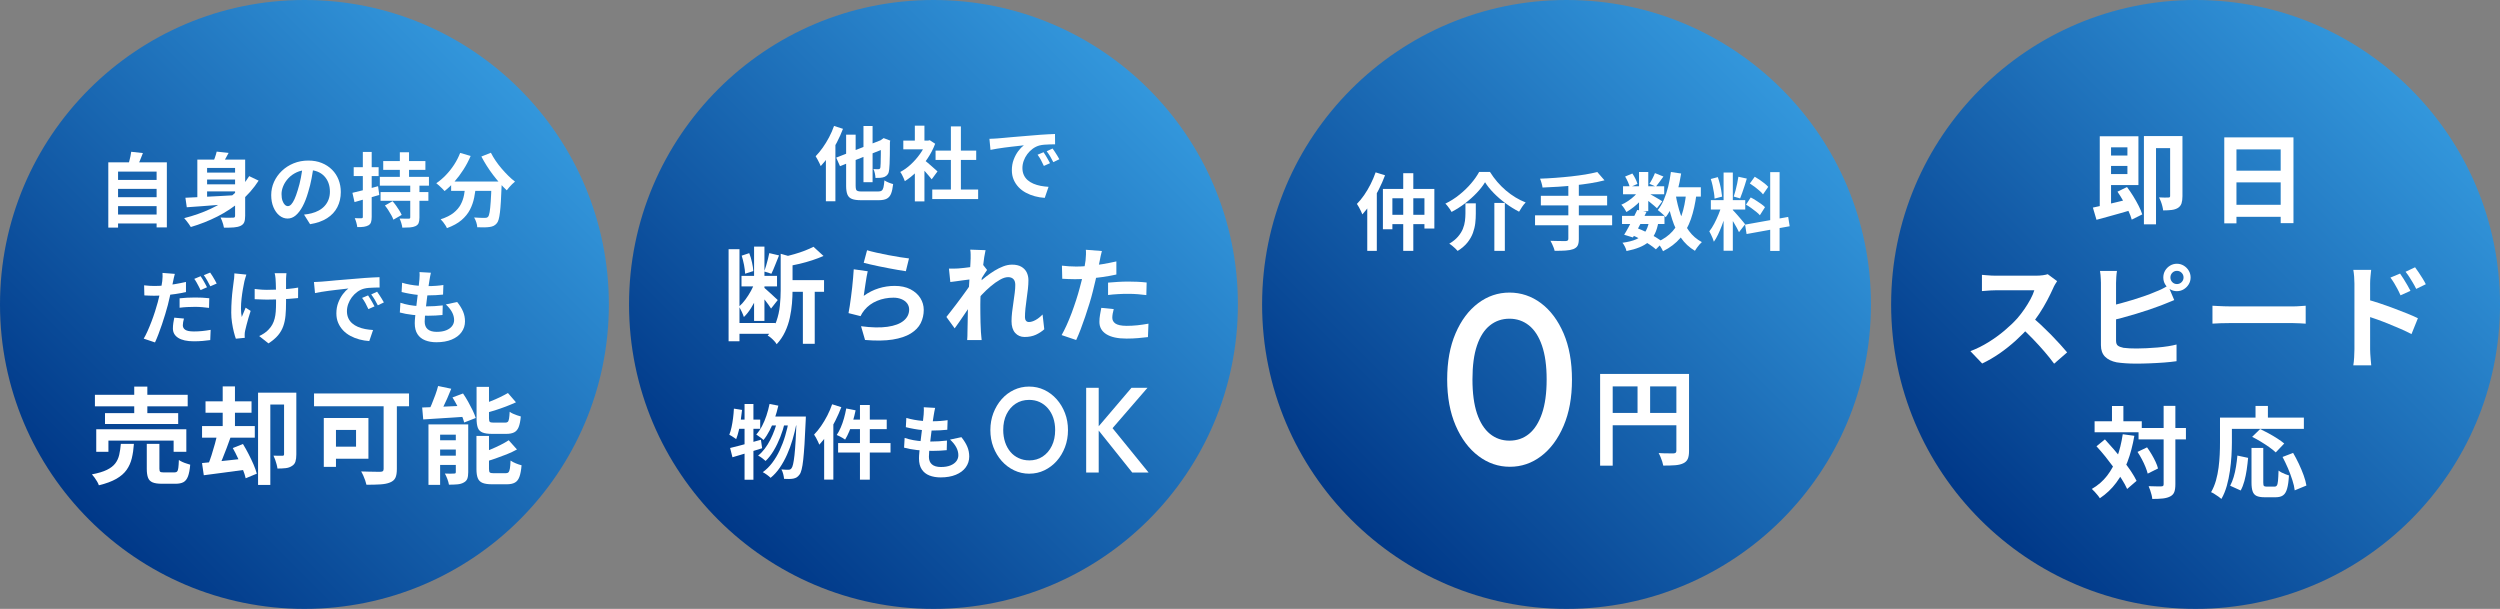 <?xml version="1.0" encoding="UTF-8"?>
<svg id="_レイヤー_2" data-name="レイヤー 2" xmlns="http://www.w3.org/2000/svg" xmlns:xlink="http://www.w3.org/1999/xlink" viewBox="0 0 620 151">
  <rect x="0" y="0" width="620" height="151" fill="#808080" stroke="none"/>
  <defs>
    <style>
      .cls-1 {
        fill: url(#_名称未設定グラデーション_10-3);
      }

      .cls-1, .cls-2, .cls-3, .cls-4, .cls-5 {
        stroke-width: 0px;
      }

      .cls-2 {
        fill: url(#_名称未設定グラデーション_10);
      }

      .cls-3 {
        fill: url(#_名称未設定グラデーション_10-2);
      }

      .cls-4 {
        fill: #fff;
      }

      .cls-5 {
        fill: url(#_名称未設定グラデーション_10-4);
      }
    </style>
    <linearGradient id="_名称未設定グラデーション_10" data-name="名称未設定グラデーション 10" x1="284.89" y1="22.11" x2="178.11" y2="128.89" gradientUnits="userSpaceOnUse">
      <stop offset="0" stop-color="#3397dc"/>
      <stop offset="1" stop-color="#003888"/>
    </linearGradient>
    <linearGradient id="_名称未設定グラデーション_10-2" data-name="名称未設定グラデーション 10" x1="441.89" y1="22.11" x2="335.11" y2="128.89" xlink:href="#_名称未設定グラデーション_10"/>
    <linearGradient id="_名称未設定グラデーション_10-3" data-name="名称未設定グラデーション 10" x1="597.89" y1="22.11" x2="491.11" y2="128.89" xlink:href="#_名称未設定グラデーション_10"/>
    <linearGradient id="_名称未設定グラデーション_10-4" data-name="名称未設定グラデーション 10" x1="128.89" x2="22.11" y2="128.89" xlink:href="#_名称未設定グラデーション_10"/>
  </defs>
  <g id="_デザイン" data-name="デザイン">
    <g>
      <circle class="cls-2" cx="231.5" cy="75.5" r="75.5"/>
      <g>
        <path class="cls-4" d="m206.84,31.23l2.22.72c-.43,1.12-.93,2.25-1.52,3.38-.59,1.13-1.22,2.2-1.9,3.21-.68,1.01-1.38,1.89-2.1,2.65-.07-.19-.18-.43-.33-.74-.15-.31-.31-.62-.48-.93-.17-.31-.32-.57-.45-.77.6-.61,1.18-1.32,1.75-2.12.57-.8,1.09-1.66,1.58-2.58.49-.92.9-1.86,1.23-2.82Zm-2.02,5.54l2.34-2.36.02.02v15.48h-2.36v-13.14Zm2.56,2.32l11.88-4.64.92,2.08-11.86,4.68-.94-2.12Zm2.46-5.7h2.36v12.7c0,.4.04.7.11.9.07.2.22.33.44.4.22.07.54.1.97.1h4.04c.4,0,.7-.07.9-.22.2-.15.35-.42.44-.81.09-.39.17-.97.24-1.73.27.19.61.37,1.03.54.42.17.8.3,1.13.38-.11,1-.28,1.79-.51,2.37-.23.58-.59,1-1.06,1.25-.47.25-1.13.38-1.97.38h-4.44c-.96,0-1.71-.1-2.24-.31-.53-.21-.91-.57-1.12-1.09-.21-.52-.32-1.24-.32-2.16v-12.7Zm4.3-2.14h2.26v13.94h-2.26v-13.94Zm4.32,3.6h-.16l.42-.3.42-.3,1.64.62-.08.38c0,1.16,0,2.2-.02,3.11-.01.91-.03,1.68-.06,2.3-.03.62-.06,1.08-.1,1.37-.04.51-.16.9-.35,1.18-.19.28-.45.49-.77.64-.31.13-.67.22-1.1.25-.43.03-.82.04-1.18.03-.01-.33-.07-.72-.16-1.16-.09-.44-.21-.79-.36-1.04.23.01.46.02.7.03.24,0,.42,0,.54,0,.13,0,.24-.03.32-.09.08-.06.14-.18.18-.37.03-.16.05-.49.06-1,.01-.51.03-1.23.04-2.16.01-.93.02-2.1.02-3.5Z"/>
        <path class="cls-4" d="m229.7,34.87h.46l.42-.1,1.34.88c-.49,1.31-1.14,2.55-1.94,3.73-.8,1.18-1.68,2.24-2.64,3.19-.96.95-1.94,1.73-2.94,2.36-.07-.21-.17-.47-.31-.77-.14-.3-.28-.59-.42-.86-.14-.27-.28-.49-.41-.65.92-.48,1.8-1.11,2.64-1.89.84-.78,1.59-1.64,2.26-2.58.67-.94,1.18-1.9,1.54-2.89v-.42Zm-5.68,0h6.54v2.16h-6.54v-2.16Zm2.86-3.7h2.38v4.7h-2.38v-4.7Zm0,10.52l2.38-2.84v11.1h-2.38v-8.26Zm2.12-2.16c.19.12.44.32.77.59.33.27.68.57,1.05.9.37.33.71.63,1.02.9.31.27.53.47.66.59l-1.44,1.96c-.2-.25-.44-.55-.73-.89-.29-.34-.59-.69-.91-1.05-.32-.36-.63-.7-.94-1.02-.31-.32-.57-.59-.78-.8l1.3-1.18Zm2.2,7.48h11.38v2.36h-11.38v-2.36Zm.82-9.66h10.08v2.32h-10.08v-2.32Zm3.8-6h2.48v16.8h-2.48v-16.8Z"/>
        <path class="cls-4" d="m245.38,34.43c.4-.01.78-.03,1.14-.05s.63-.04.82-.05c.41-.03.92-.07,1.53-.13.61-.06,1.29-.12,2.04-.19.75-.07,1.56-.13,2.41-.2.85-.07,1.74-.14,2.66-.22.69-.07,1.38-.12,2.07-.17.69-.05,1.34-.09,1.96-.12.62-.03,1.16-.06,1.63-.07l.02,2.56c-.36,0-.77,0-1.24.02-.47.01-.93.04-1.39.07-.46.03-.87.1-1.23.19-.6.16-1.16.43-1.68.81s-.97.83-1.35,1.34c-.38.51-.68,1.07-.89,1.66-.21.59-.32,1.19-.32,1.79,0,.65.12,1.23.35,1.73.23.5.55.93.96,1.28.41.35.88.65,1.43.88.55.23,1.14.41,1.77.53.63.12,1.29.2,1.97.24l-.94,2.74c-.84-.05-1.66-.19-2.45-.4-.79-.21-1.54-.51-2.23-.88s-1.3-.83-1.81-1.37-.92-1.16-1.22-1.86c-.3-.7-.45-1.48-.45-2.35,0-.96.15-1.84.46-2.65.31-.81.69-1.51,1.15-2.12.46-.61.92-1.08,1.37-1.41-.37.05-.82.11-1.35.16-.53.05-1.09.12-1.7.19-.61.07-1.22.15-1.85.23-.63.08-1.23.17-1.81.27s-1.1.2-1.57.29l-.26-2.74Zm13.42,3.32c.17.24.36.52.55.85.19.33.38.65.57.98.19.33.35.62.48.89l-1.52.68c-.25-.56-.5-1.05-.73-1.48-.23-.43-.51-.86-.83-1.3l1.48-.62Zm2.24-.92c.17.24.36.52.57.83.21.31.41.63.61.96.2.33.37.62.5.87l-1.5.72c-.27-.53-.52-1.01-.77-1.42-.25-.41-.54-.84-.87-1.28l1.46-.68Z"/>
        <path class="cls-4" d="m180.69,61.8h2.7v22.83h-2.7v-22.83Zm1.69,18.3h9.91v2.68h-9.91v-2.68Zm4.86-10.22l1.66.73c-.29.95-.67,1.94-1.13,2.95-.46,1.01-.97,1.96-1.52,2.85-.56.88-1.14,1.62-1.77,2.21-.12-.38-.3-.82-.53-1.31s-.46-.92-.66-1.29c.54-.47,1.06-1.04,1.56-1.72.5-.68.97-1.4,1.39-2.17.42-.77.76-1.52,1-2.25Zm-3.35-1.46h8.81v2.6h-8.81v-2.6Zm.05-5.02l1.87-.62c.28.71.51,1.48.69,2.3.18.82.29,1.54.32,2.15l-2.03.65c-.02-.61-.11-1.33-.27-2.17-.17-.84-.36-1.61-.58-2.3Zm3.07-2.24h2.57v18.43h-2.57v-18.43Zm2.5,10.19c.16.14.39.35.71.62.32.28.66.58,1.01.91.35.33.68.64.99.92s.52.49.66.61l-1.66,2.11c-.16-.26-.37-.58-.64-.95-.27-.37-.55-.75-.86-1.14s-.59-.76-.87-1.1c-.28-.35-.51-.63-.7-.86l1.35-1.12Zm1.27-8.58l2.42.57c-.33.8-.65,1.61-.98,2.44-.32.83-.63,1.53-.92,2.11l-1.77-.57c.16-.43.31-.91.47-1.44.16-.53.3-1.07.44-1.61.14-.55.25-1.04.34-1.49Zm2.81.16l3.64,1.04c-.02.23-.24.37-.68.44v7.64c0,.97-.05,2.03-.14,3.19-.1,1.15-.27,2.33-.53,3.54-.26,1.2-.65,2.37-1.18,3.5-.53,1.13-1.23,2.16-2.09,3.09-.12-.23-.31-.48-.57-.77-.26-.29-.54-.55-.83-.81-.29-.25-.57-.44-.83-.56.99-1.07,1.71-2.25,2.16-3.54.45-1.28.74-2.59.87-3.91.13-1.33.2-2.58.2-3.76v-9.1Zm8.14-1.74l2.5,2.29c-.87.38-1.81.74-2.82,1.07-1.01.33-2.05.62-3.09.87-1.05.25-2.08.47-3.08.66-.07-.33-.19-.72-.38-1.18-.18-.46-.37-.85-.56-1.18.9-.21,1.81-.44,2.72-.7.91-.26,1.78-.55,2.6-.87.82-.32,1.53-.64,2.12-.95Zm-6.73,8.29h9.36v2.89h-9.36v-2.89Zm4.11,1.46h2.94v14.33h-2.94v-14.33Z"/>
        <path class="cls-4" d="m215.19,67.29c-.09.35-.18.79-.27,1.34s-.19,1.11-.27,1.7c-.09.59-.17,1.15-.25,1.69-.08.54-.14.99-.19,1.35,1.18-.85,2.41-1.47,3.71-1.87,1.29-.4,2.61-.6,3.96-.6,1.52,0,2.83.28,3.9.83,1.07.56,1.89,1.28,2.46,2.18.56.9.85,1.88.85,2.94,0,1.18-.25,2.27-.75,3.28-.5,1.01-1.33,1.86-2.47,2.57s-2.64,1.21-4.5,1.51c-1.85.29-4.13.33-6.84.1l-.99-3.41c2.6.35,4.78.39,6.55.14,1.77-.25,3.11-.75,4.02-1.51.91-.75,1.36-1.68,1.36-2.77,0-.57-.17-1.08-.49-1.52-.33-.44-.79-.79-1.38-1.04-.59-.25-1.26-.38-2-.38-1.46,0-2.82.26-4.09.79-1.27.53-2.32,1.29-3.13,2.28-.23.28-.41.53-.56.77-.15.23-.28.48-.4.74l-2.99-.75c.1-.5.21-1.1.31-1.78.1-.68.21-1.42.31-2.21.1-.79.2-1.58.29-2.38.09-.8.16-1.59.23-2.37.07-.78.12-1.49.16-2.13l3.48.49Zm-.16-5.23c.62.19,1.4.39,2.34.6s1.92.41,2.94.61c1.02.2,1.99.37,2.9.51.91.14,1.65.24,2.22.31l-.78,3.17c-.52-.07-1.15-.17-1.89-.3s-1.52-.27-2.34-.43c-.82-.16-1.63-.32-2.43-.48-.8-.16-1.53-.33-2.18-.48s-1.2-.29-1.61-.39l.83-3.12Z"/>
        <path class="cls-4" d="m241.03,69.24c-.28.03-.63.08-1.07.13s-.9.11-1.39.18c-.49.07-.99.14-1.49.21-.5.07-.97.13-1.4.18l-.34-3.33c.38.02.74.02,1.08.01.34,0,.73-.02,1.18-.04.42-.03.91-.08,1.49-.14.58-.06,1.17-.13,1.77-.22.6-.09,1.16-.18,1.68-.29s.93-.21,1.22-.31l1.04,1.33c-.16.21-.33.47-.53.78-.2.31-.4.63-.61.95-.21.32-.39.6-.55.84l-1.53,4.89c-.28.4-.62.9-1.03,1.51-.41.61-.84,1.25-1.29,1.92-.45.68-.89,1.33-1.33,1.95-.43.62-.82,1.17-1.17,1.64l-2.05-2.83c.33-.42.71-.9,1.13-1.44s.87-1.13,1.34-1.74c.47-.62.93-1.23,1.38-1.85.45-.61.87-1.2,1.26-1.74.39-.55.72-1.02.98-1.42l.05-.68.18-.49Zm-.31-4.99v-1.16c0-.39-.03-.78-.1-1.18l3.8.13c-.1.4-.21.98-.33,1.73-.11.75-.23,1.62-.34,2.59-.11.97-.22,1.99-.31,3.06-.1,1.07-.17,2.13-.23,3.18-.06,1.06-.09,2.05-.09,2.96,0,.71,0,1.43.01,2.16,0,.73.02,1.47.04,2.24.02.76.05,1.55.1,2.37.02.23.04.54.08.95.03.41.07.76.1,1.05h-3.59c.03-.31.06-.66.06-1.04s.01-.68.01-.88c.02-.85.03-1.64.05-2.37.02-.73.03-1.5.04-2.31,0-.81.03-1.76.07-2.83.02-.4.04-.91.08-1.52.03-.61.07-1.29.12-2.03.04-.74.09-1.49.14-2.25.05-.76.1-1.48.14-2.15.04-.67.08-1.24.1-1.72.03-.48.04-.8.04-.97Zm18.28,17.39c-.61.55-1.31,1.01-2.11,1.38-.8.36-1.73.55-2.78.55-.97,0-1.75-.34-2.35-1.01-.6-.68-.9-1.65-.9-2.91,0-.69.05-1.44.14-2.25s.2-1.62.33-2.43c.12-.81.23-1.59.32-2.33.1-.74.14-1.4.14-1.99,0-.64-.16-1.12-.47-1.44-.31-.32-.75-.48-1.3-.48-.61,0-1.28.21-2.03.64-.75.42-1.51.97-2.29,1.62-.78.66-1.52,1.36-2.22,2.11-.7.75-1.31,1.46-1.83,2.13l-.03-4c.31-.35.72-.75,1.23-1.22s1.09-.95,1.74-1.46c.65-.5,1.33-.97,2.05-1.42.72-.44,1.45-.8,2.18-1.08.74-.28,1.45-.42,2.15-.42.94,0,1.7.17,2.3.51s1.04.8,1.34,1.38c.29.58.44,1.23.44,1.96,0,.68-.04,1.41-.13,2.2-.09.79-.19,1.59-.31,2.41-.12.81-.22,1.62-.3,2.42-.08.8-.12,1.53-.12,2.18,0,.35.09.63.26.85.17.22.42.32.73.32.48,0,1.02-.16,1.61-.48.59-.32,1.18-.78,1.77-1.39l.42,3.67Z"/>
        <path class="cls-4" d="m273.27,62.24c-.1.35-.21.77-.31,1.27-.1.5-.18.89-.23,1.17-.12.59-.27,1.31-.45,2.16-.18.85-.38,1.75-.6,2.7-.22.95-.44,1.86-.66,2.73-.23.92-.5,1.91-.83,2.98-.33,1.07-.68,2.15-1.05,3.25-.37,1.1-.75,2.15-1.13,3.15-.38,1-.75,1.89-1.12,2.67l-3.61-1.22c.38-.66.79-1.46,1.22-2.41.43-.94.85-1.96,1.26-3.05.41-1.09.78-2.18,1.13-3.25.35-1.07.64-2.07.88-2.99.17-.61.34-1.23.49-1.87.16-.64.29-1.27.42-1.87.12-.61.23-1.17.32-1.7.1-.53.17-.99.22-1.39.05-.49.09-.97.1-1.46.02-.49,0-.88-.03-1.17l3.98.31Zm-6.63,3.87c1.06,0,2.16-.05,3.3-.16s2.3-.25,3.46-.44c1.16-.19,2.31-.42,3.46-.68v3.25c-1.08.24-2.22.45-3.43.62-1.21.17-2.41.31-3.59.4-1.18.1-2.26.14-3.25.14-.62,0-1.19-.01-1.69-.04-.5-.03-.99-.05-1.46-.07l-.08-3.25c.68.07,1.26.12,1.74.16.48.03,1,.05,1.53.05Zm9.57,10.53c-.1.36-.19.74-.26,1.13s-.1.73-.1,1.03c0,.28.06.54.18.78.12.24.31.45.57.64.26.18.62.33,1.08.43.46.1,1.04.16,1.73.16.88,0,1.77-.05,2.67-.14.89-.1,1.81-.23,2.74-.4l-.13,3.33c-.73.09-1.53.17-2.42.25-.88.08-1.85.12-2.89.12-2.18,0-3.85-.36-5-1.08-1.15-.72-1.73-1.74-1.73-3.06,0-.59.05-1.19.16-1.79.1-.61.21-1.17.31-1.69l3.09.31Zm-1.4-6.55c.73-.07,1.53-.13,2.42-.18.88-.05,1.74-.08,2.57-.08.75,0,1.5.02,2.27.05.77.03,1.54.1,2.3.18l-.08,3.12c-.64-.09-1.35-.16-2.12-.22-.77-.06-1.56-.09-2.35-.09-.88,0-1.74.02-2.56.07-.82.04-1.64.12-2.46.22v-3.07Z"/>
        <path class="cls-4" d="m182.01,101.34l2.02.32c-.09.88-.21,1.76-.34,2.65-.13.89-.29,1.72-.48,2.51-.19.79-.4,1.48-.64,2.08-.12-.09-.29-.21-.5-.35l-.64-.42c-.21-.14-.4-.24-.56-.31.21-.55.4-1.17.55-1.87.15-.7.28-1.45.38-2.24.1-.79.17-1.58.21-2.37Zm-.94,9.76c.65-.16,1.4-.35,2.23-.56.83-.21,1.71-.45,2.64-.71.93-.26,1.85-.52,2.77-.77l.3,2.1c-1.25.4-2.53.8-3.83,1.19-1.3.39-2.48.74-3.53,1.05l-.58-2.3Zm1.5-7.04h5.96v2.28h-6.42l.46-2.28Zm2.08-3.86h2.2v18.78h-2.2v-18.78Zm6.2-.02l2.18.42c-.25,1.11-.56,2.18-.92,3.23-.36,1.05-.77,2.02-1.24,2.92-.47.9-.97,1.69-1.52,2.37-.12-.13-.29-.28-.52-.45-.23-.17-.46-.33-.69-.5-.23-.17-.43-.3-.59-.41.53-.59,1.01-1.28,1.43-2.08.42-.8.79-1.67,1.1-2.61.31-.94.57-1.9.77-2.89Zm2.02,3.84l1.74.86c-.27,1.15-.63,2.32-1.1,3.51-.47,1.19-1.01,2.31-1.63,3.35-.62,1.04-1.29,1.9-2.01,2.58-.23-.21-.51-.45-.86-.71-.35-.26-.68-.47-1-.63.59-.45,1.13-1.02,1.64-1.69.51-.67.97-1.41,1.38-2.22.41-.81.77-1.64,1.08-2.5.31-.86.56-1.71.76-2.55Zm2.78.24l1.86.86c-.25,1.29-.57,2.59-.95,3.88-.38,1.29-.83,2.53-1.36,3.72-.53,1.19-1.13,2.28-1.81,3.27-.68.99-1.44,1.83-2.28,2.51-.23-.23-.52-.47-.89-.74-.37-.27-.72-.49-1.05-.66.87-.63,1.65-1.4,2.35-2.33.7-.93,1.32-1.96,1.85-3.1s.99-2.34,1.36-3.6c.37-1.26.68-2.53.92-3.81Zm-4.2-.96h7.14v2.22h-8.22l1.08-2.22Zm6.12,0h2.28c-.01.28-.02.51-.02.68s0,.31-.02.4c-.09,2.25-.19,4.17-.29,5.74-.1,1.57-.21,2.87-.32,3.89-.11,1.02-.24,1.82-.39,2.4-.15.58-.31,1-.5,1.25-.24.33-.48.57-.72.72-.24.15-.53.25-.86.32-.28.05-.62.08-1.02.09-.4,0-.82,0-1.26-.03-.03-.35-.1-.74-.21-1.18-.11-.44-.26-.83-.45-1.16.37.04.72.06,1.04.07.32,0,.57,0,.76,0,.16,0,.29-.03.39-.08.1-.05.21-.15.33-.3.13-.16.26-.5.38-1.01.12-.51.23-1.25.34-2.21.11-.96.2-2.18.29-3.67.09-1.49.17-3.29.25-5.41v-.52Z"/>
        <path class="cls-4" d="m206.37,100.26l2.28.72c-.43,1.12-.93,2.25-1.5,3.39-.57,1.14-1.2,2.22-1.87,3.23-.67,1.01-1.37,1.91-2.09,2.68-.08-.2-.19-.46-.34-.77-.15-.31-.31-.63-.48-.95s-.33-.58-.48-.78c.6-.61,1.18-1.32,1.73-2.12.55-.8,1.07-1.66,1.54-2.58.47-.92.88-1.86,1.21-2.82Zm-1.98,5.54l2.28-2.28v15.42h-2.28v-13.14Zm5.48-4.5l2.32.46c-.19.91-.41,1.81-.68,2.7-.27.89-.56,1.73-.89,2.51-.33.78-.67,1.46-1.03,2.05-.15-.12-.35-.25-.61-.4-.26-.15-.52-.29-.78-.43-.26-.14-.49-.24-.69-.31.36-.53.69-1.16,1-1.87.31-.71.57-1.47.8-2.28.23-.81.41-1.62.56-2.43Zm-2.02,8.58h13v2.34h-13v-2.34Zm2.8-5.82h9.26v2.36h-9.86l.6-2.36Zm2.62-3.62h2.44v18.52h-2.44v-18.52Z"/>
        <path class="cls-4" d="m224.35,108.6c.72.24,1.45.43,2.19.56.74.13,1.47.22,2.2.27.73.05,1.42.07,2.09.07.61,0,1.28-.02,1.99-.06.71-.04,1.39-.1,2.03-.18l-.06,2.38c-.56.05-1.13.1-1.72.13-.59.03-1.19.05-1.82.05-1.33,0-2.61-.07-3.84-.21-1.23-.14-2.29-.34-3.2-.59l.14-2.42Zm.42-4.96c.6.19,1.25.34,1.96.47.71.13,1.43.22,2.18.28.75.06,1.45.09,2.12.09.79,0,1.52-.03,2.2-.08.68-.05,1.27-.12,1.78-.2l-.08,2.38c-.6.05-1.2.1-1.8.14-.6.04-1.32.06-2.16.06-.68,0-1.39-.04-2.12-.11-.73-.07-1.46-.17-2.18-.3-.72-.13-1.39-.27-2.02-.43l.12-2.3Zm7.14-2.48c-.08.36-.15.68-.2.96-.05.28-.1.55-.14.82-.05.28-.12.68-.19,1.21-.07.53-.15,1.12-.24,1.78s-.17,1.35-.26,2.06c-.09.71-.17,1.41-.25,2.09-.08.68-.14,1.3-.19,1.86-.05.56-.07,1.01-.07,1.34,0,.83.25,1.46.75,1.89.5.43,1.24.65,2.23.65.93,0,1.72-.13,2.36-.39.64-.26,1.13-.61,1.46-1.05.33-.44.5-.93.5-1.48,0-.68-.18-1.34-.53-1.99-.35-.65-.86-1.28-1.53-1.89l2.82-.6c.67.84,1.16,1.64,1.47,2.39.31.75.47,1.56.47,2.41,0,1-.29,1.89-.86,2.68-.57.79-1.39,1.4-2.45,1.84-1.06.44-2.32.66-3.79.66-1.04,0-1.97-.16-2.78-.48-.81-.32-1.45-.83-1.9-1.52-.45-.69-.68-1.59-.68-2.7,0-.41.03-.96.1-1.65.07-.69.15-1.45.25-2.28.1-.83.2-1.68.31-2.54.11-.86.2-1.68.29-2.45.09-.77.16-1.44.21-2,.03-.47.04-.82.05-1.07,0-.25,0-.48-.03-.71l2.82.16Z"/>
        <path class="cls-4" d="m255.28,117.48c-1.35,0-2.61-.28-3.78-.84s-2.2-1.33-3.08-2.32c-.88-.99-1.57-2.14-2.07-3.45-.5-1.31-.74-2.72-.74-4.22s.25-2.9.74-4.2c.5-1.3,1.18-2.45,2.05-3.44.87-.99,1.89-1.76,3.05-2.31,1.16-.55,2.42-.83,3.77-.83s2.61.28,3.77.83c1.16.55,2.18,1.32,3.06,2.31.88.99,1.57,2.14,2.07,3.45.5,1.31.74,2.71.74,4.21s-.25,2.91-.74,4.21c-.5,1.31-1.18,2.46-2.05,3.44-.87.98-1.89,1.75-3.05,2.31-1.16.56-2.41.84-3.74.84Zm-.05-3.3c1.28,0,2.4-.32,3.36-.96.96-.64,1.72-1.52,2.27-2.66.55-1.13.82-2.43.82-3.92,0-1.1-.16-2.1-.47-3.02-.31-.91-.76-1.7-1.34-2.37-.58-.67-1.26-1.18-2.04-1.54-.78-.36-1.65-.54-2.61-.54-1.26,0-2.37.31-3.33.94s-1.72,1.51-2.27,2.62c-.55,1.12-.82,2.42-.82,3.9,0,1.1.16,2.11.47,3.05.31.93.76,1.72,1.32,2.39s1.25,1.18,2.04,1.54c.79.37,1.66.56,2.59.56Z"/>
        <path class="cls-4" d="m269.37,117.18v-21h3.11v21h-3.11Zm11.42,0l-8.75-10.95,8.56-10.05h3.97l-9.45,10.92v-1.89l9.72,11.97h-4.05Z"/>
      </g>
      <circle class="cls-3" cx="388.5" cy="75.5" r="75.5"/>
      <g>
        <path class="cls-4" d="m341.14,42.74l2.35.73c-.44,1.18-.96,2.36-1.56,3.55s-1.24,2.31-1.92,3.36c-.69,1.05-1.41,1.98-2.15,2.79-.07-.21-.18-.47-.34-.8-.16-.33-.33-.66-.51-.99-.18-.33-.35-.6-.5-.81.62-.62,1.22-1.36,1.8-2.19.58-.84,1.11-1.74,1.59-2.69s.9-1.93,1.25-2.93Zm-2.06,5.78l2.37-2.37v16.06h-2.37v-13.69Zm3.89-1.66h12.75v9.82h-2.46v-7.51h-7.95v7.68h-2.35v-9.99Zm1.33,6.41h10.26v2.31h-10.26v-2.31Zm3.7-10.32h2.5v19.27h-2.5v-19.27Z"/>
        <path class="cls-4" d="m368.29,45.2c-.53.87-1.22,1.76-2.08,2.66-.86.9-1.82,1.76-2.88,2.57-1.06.81-2.17,1.52-3.34,2.13-.1-.21-.24-.44-.42-.69-.18-.25-.37-.5-.56-.75s-.38-.46-.56-.62c1.23-.6,2.4-1.33,3.48-2.21,1.09-.87,2.06-1.81,2.9-2.8.85-.99,1.51-1.95,2-2.86h2.68c.54.87,1.15,1.7,1.82,2.48.67.78,1.39,1.49,2.14,2.13.76.64,1.55,1.22,2.38,1.72.83.5,1.67.92,2.52,1.25-.32.32-.62.68-.89,1.09-.28.41-.53.81-.75,1.2-1.11-.57-2.21-1.25-3.29-2.04-1.08-.79-2.07-1.64-2.96-2.55-.89-.91-1.63-1.81-2.19-2.72Zm-4.87,5.22h2.58v2.58c0,.74-.04,1.51-.13,2.32-.09.81-.29,1.63-.58,2.44-.3.82-.75,1.61-1.35,2.37-.6.76-1.42,1.46-2.44,2.1-.15-.18-.35-.38-.59-.61-.24-.23-.5-.45-.76-.67-.26-.22-.51-.38-.73-.51.9-.54,1.62-1.12,2.16-1.75s.94-1.27,1.21-1.92c.26-.66.44-1.31.52-1.97.08-.65.12-1.28.12-1.87v-2.52Zm7.18-.1h2.6v11.9h-2.6v-11.9Z"/>
        <path class="cls-4" d="m380.69,53.4h19.12v2.46h-19.12v-2.46Zm15.42-10.76l1.81,2.08c-1.07.28-2.23.52-3.48.72-1.26.2-2.56.37-3.9.52-1.35.15-2.7.26-4.06.35-1.36.09-2.67.16-3.93.2-.04-.32-.12-.7-.25-1.13-.12-.44-.25-.79-.37-1.07,1.25-.04,2.53-.11,3.84-.21,1.31-.1,2.59-.21,3.85-.35,1.25-.14,2.44-.3,3.55-.48,1.11-.18,2.09-.39,2.96-.62Zm-13.98,5.91h16.44v2.39h-16.44v-2.39Zm6.82-2.95h2.6v13.65c0,.75-.1,1.31-.3,1.67-.2.37-.56.66-1.07.86-.49.18-1.11.3-1.88.35-.77.06-1.69.08-2.76.06-.04-.24-.12-.5-.24-.8-.12-.3-.25-.6-.38-.89s-.27-.56-.4-.78c.53.01,1.05.03,1.56.04.51.01.97.02,1.37.02h.85c.24-.01.4-.06.5-.15.1-.08.15-.23.15-.44v-13.61Z"/>
        <path class="cls-4" d="m406.55,47.17l1.6.98c-.33.55-.77,1.11-1.3,1.66-.53.55-1.1,1.07-1.71,1.55s-1.2.88-1.78,1.22c-.14-.26-.33-.58-.57-.94-.24-.36-.47-.65-.7-.87.55-.24,1.12-.54,1.68-.93.57-.38,1.1-.8,1.59-1.27.49-.46.88-.93,1.18-1.4Zm-4.29,6.37h10.53v2.02h-10.53v-2.02Zm6.7,1.39l2.31.21c-.19,1.1-.48,2.04-.86,2.82-.38.78-.89,1.45-1.52,2-.63.55-1.4,1.01-2.3,1.37-.9.37-1.98.68-3.22.93-.07-.35-.2-.71-.4-1.1-.19-.39-.39-.71-.6-.96,1.37-.18,2.51-.46,3.4-.85.89-.39,1.6-.94,2.11-1.64.51-.71.87-1.63,1.08-2.77Zm-6.45-8.74h10.21v1.98h-10.21v-1.98Zm3.52,5.87l2.31.48c-.35.72-.72,1.46-1.11,2.23-.4.76-.79,1.5-1.18,2.22-.39.71-.75,1.35-1.08,1.9l-2.18-.67c.33-.53.69-1.14,1.07-1.85.38-.71.76-1.44,1.14-2.19.38-.76.72-1.46,1.03-2.11Zm-3-8.28l1.79-.75c.28.39.53.83.77,1.31.24.49.4.91.5,1.27l-1.91.83c-.07-.36-.21-.79-.44-1.29-.22-.5-.46-.96-.71-1.37Zm1.58,14.46l1.33-1.69c.82.31,1.63.66,2.44,1.06.81.4,1.57.81,2.27,1.24.7.42,1.29.83,1.76,1.22l-1.75,1.77c-.43-.39-.97-.8-1.62-1.23-.65-.43-1.36-.85-2.12-1.26-.76-.41-1.53-.78-2.31-1.11Zm1.87-15.58h2.29v9.7h-2.29v-9.7Zm2.08,5.12c.19.1.46.24.8.44.34.19.71.41,1.1.63.39.23.76.44,1.08.63.33.19.56.34.7.44l-1.31,1.73c-.19-.18-.44-.4-.75-.67-.31-.26-.63-.53-.98-.81-.35-.28-.68-.54-1-.79s-.6-.45-.83-.6l1.19-1Zm1.87-4.85l2.1.85c-.33.46-.66.91-.99,1.36-.33.45-.62.84-.88,1.15l-1.6-.71c.24-.36.49-.79.75-1.3.26-.51.47-.96.62-1.36Zm7.74,4.93l2.56.25c-.3,2.37-.77,4.46-1.4,6.26-.63,1.8-1.5,3.36-2.61,4.66-1.11,1.3-2.54,2.39-4.29,3.27-.08-.19-.21-.44-.38-.73-.17-.29-.35-.58-.54-.86-.2-.28-.38-.51-.54-.68,1.58-.69,2.86-1.59,3.84-2.7.98-1.11,1.73-2.45,2.26-4.03.53-1.57.89-3.39,1.1-5.44Zm-3.79-5.2l2.54.37c-.22,1.43-.51,2.81-.85,4.15-.35,1.34-.77,2.57-1.26,3.7-.49,1.13-1.06,2.13-1.72,2.99-.12-.17-.31-.36-.54-.58-.24-.22-.49-.44-.75-.66-.26-.21-.49-.39-.67-.53.58-.72,1.08-1.58,1.51-2.57.42-.99.78-2.07,1.07-3.25.29-1.17.51-2.38.67-3.63Zm1.19,5.64c.29,1.75.7,3.39,1.23,4.93.53,1.54,1.22,2.89,2.08,4.06.86,1.17,1.92,2.08,3.18,2.75-.18.15-.38.36-.6.61-.22.26-.43.52-.63.8-.2.28-.36.53-.49.75-1.4-.83-2.56-1.91-3.46-3.22-.91-1.32-1.64-2.85-2.19-4.59-.55-1.74-1.01-3.64-1.35-5.71l2.25-.37Zm-1.42-1.85h7.66v2.31h-7.66v-2.31Z"/>
        <path class="cls-4" d="m427,50.86l1.39.69c-.18.69-.39,1.43-.62,2.19-.24.77-.5,1.54-.79,2.3-.29.76-.6,1.48-.92,2.15-.32.67-.66,1.26-1.02,1.76-.07-.26-.17-.55-.3-.86-.13-.31-.27-.62-.42-.93-.15-.3-.28-.57-.41-.79.42-.51.82-1.15,1.22-1.9.4-.76.76-1.54,1.09-2.35.33-.81.59-1.56.77-2.26Zm-2.73-6.47l1.75-.46c.18.5.34,1.04.49,1.62s.27,1.15.36,1.71c.1.55.17,1.05.21,1.5l-1.87.5c-.01-.44-.07-.95-.16-1.51-.09-.56-.2-1.14-.33-1.73-.13-.59-.28-1.13-.45-1.63Zm.02,5.24h8.53v2.33h-8.53v-2.33Zm3.16-6.84h2.29v19.39h-2.29v-19.39Zm2.27,9.28c.11.11.27.28.49.52.21.24.45.5.72.8.26.3.52.6.76.89.24.3.46.57.67.8.2.24.34.42.43.54l-1.52,1.96c-.14-.3-.32-.66-.54-1.07-.22-.41-.46-.83-.73-1.27-.26-.44-.52-.85-.77-1.24-.25-.39-.46-.71-.64-.96l1.14-.98Zm1.39-8.24l2.1.46c-.17.57-.35,1.15-.54,1.75-.19.6-.39,1.17-.58,1.72-.19.55-.37,1.03-.54,1.45l-1.58-.46c.15-.44.3-.95.45-1.53.15-.58.28-1.16.41-1.76.12-.6.22-1.14.29-1.62Zm1.67,11.88l10.69-1.91.37,2.31-10.69,1.93-.37-2.33Zm.23-4.95l1.17-1.79c.42.21.85.45,1.29.74.44.28.87.57,1.27.85.4.28.73.56.98.82l-1.27,2c-.22-.26-.53-.55-.92-.86-.39-.31-.8-.62-1.24-.94-.44-.31-.86-.59-1.28-.82Zm.94-5.24l1.23-1.69c.39.22.79.48,1.22.77.42.29.83.59,1.21.89.38.31.68.59.91.85l-1.29,1.87c-.21-.28-.5-.58-.86-.89-.37-.32-.76-.64-1.17-.96-.42-.32-.83-.6-1.23-.85Zm5.06-2.83h2.33v19.54h-2.33v-19.54Z"/>
        <path class="cls-4" d="m374.45,115.76c-2.84,0-5.45-.89-7.8-2.67-2.36-1.78-4.24-4.29-5.64-7.53-1.4-3.24-2.11-7.06-2.11-11.46s.69-8.21,2.08-11.43c1.38-3.22,3.25-5.71,5.59-7.47,2.34-1.76,4.93-2.64,7.78-2.64s5.49.88,7.83,2.64c2.34,1.76,4.2,4.25,5.59,7.47,1.38,3.22,2.08,7.05,2.08,11.49s-.69,8.22-2.08,11.46c-1.39,3.24-3.24,5.74-5.56,7.5-2.32,1.76-4.91,2.64-7.75,2.64Zm-.11-6.48c1.87,0,3.49-.56,4.86-1.68,1.37-1.12,2.44-2.8,3.21-5.04.77-2.24,1.16-5.06,1.16-8.46s-.39-6.16-1.16-8.4c-.77-2.24-1.85-3.91-3.24-5.01-1.39-1.1-3-1.65-4.83-1.65s-3.45.55-4.83,1.65c-1.39,1.1-2.46,2.76-3.21,4.98-.76,2.22-1.13,5.03-1.13,8.43s.38,6.22,1.13,8.46c.76,2.24,1.83,3.92,3.21,5.04,1.38,1.12,3,1.68,4.83,1.68Z"/>
        <path class="cls-4" d="m396.83,92.73h20.38v3.09h-17.26v19.66h-3.12v-22.75Zm1.69,9.67h18.75v3.07h-18.75v-3.07Zm7.59-7.98h3.12v9.52h-3.12v-9.52Zm9.62-1.69h3.15v19.11c0,.83-.1,1.49-.31,1.96-.21.48-.58.85-1.12,1.1-.54.26-1.21.42-2.01.48-.81.06-1.79.09-2.95.09-.05-.29-.14-.63-.26-1.01-.12-.38-.26-.76-.42-1.13-.16-.37-.31-.7-.47-.97.5.03,1.01.06,1.52.07.51,0,.97.01,1.37.01h.83c.24-.02.42-.07.52-.17.1-.1.16-.26.16-.48v-19.06Z"/>
      </g>
      <circle class="cls-1" cx="544.5" cy="75.5" r="75.5"/>
      <g>
        <path class="cls-4" d="m519.04,51.48c.8-.16,1.72-.36,2.74-.6,1.02-.24,2.11-.5,3.26-.77,1.15-.28,2.29-.56,3.42-.84l.34,2.75c-1,.3-2.02.59-3.07.89-1.05.3-2.07.58-3.05.85-.98.27-1.9.52-2.75.75l-.89-3.02Zm1.7-17.68h2.8v18.27l-2.8.47v-18.74Zm1.3,0h8.29v12.1h-8.29v-2.73h5.56v-6.64h-5.56v-2.73Zm.02,4.77h6.52v2.58h-6.52v-2.58Zm3.07,8.97l2.36-1.16c.52.69,1.04,1.44,1.54,2.25s.95,1.61,1.35,2.4c.4.79.7,1.5.9,2.14l-2.61,1.3c-.16-.62-.43-1.34-.81-2.14-.38-.8-.8-1.63-1.28-2.47-.48-.84-.96-1.62-1.45-2.32Zm6.56-13.79h8.09v2.98h-5.09v18.91h-3v-21.88Zm6.49,0h3.07v14.9c0,.7-.08,1.3-.23,1.78-.16.48-.46.86-.9,1.14-.44.26-.96.43-1.56.5-.6.07-1.3.11-2.1.11-.03-.3-.1-.64-.2-1.05-.1-.4-.22-.79-.37-1.18-.15-.38-.29-.72-.44-1,.48.03.94.05,1.39.05s.77,0,.95-.02c.15,0,.25-.03.31-.09.06-.06.09-.17.09-.33v-14.83Z"/>
        <path class="cls-4" d="m551.62,34.07h17.16v21.27h-3.17v-18.29h-10.97v18.34h-3.02v-21.32Zm2.07,8.26h13.23v2.9h-13.23v-2.9Zm0,8.46h13.25v2.98h-13.25v-2.98Z"/>
        <path class="cls-4" d="m510.17,69.72c-.11.17-.28.44-.5.79-.22.36-.38.69-.5.99-.4.89-.88,1.88-1.46,2.98-.58,1.1-1.23,2.2-1.96,3.31-.73,1.11-1.5,2.14-2.31,3.11-1.06,1.19-2.23,2.37-3.5,3.53-1.28,1.16-2.62,2.23-4.03,3.21-1.41.97-2.85,1.81-4.33,2.51l-2.92-3.06c1.53-.59,3.02-1.32,4.45-2.21,1.44-.89,2.77-1.85,4-2.89,1.23-1.04,2.29-2.05,3.18-3.04.62-.72,1.21-1.48,1.77-2.3.56-.81,1.05-1.62,1.49-2.43.43-.8.76-1.55.96-2.23h-9.62c-.4,0-.81.01-1.25.04-.44.03-.85.06-1.23.09-.39.03-.69.05-.89.07v-4.03c.28.02.63.05,1.05.09.42.04.84.07,1.26.09.43.02.78.03,1.06.03h10.02c.62,0,1.2-.04,1.72-.11.52-.08.92-.16,1.21-.26l2.33,1.73Zm-6.35,8.82c.74.59,1.52,1.27,2.35,2.04.83.78,1.65,1.58,2.47,2.41.81.83,1.56,1.63,2.26,2.4s1.27,1.43,1.75,2l-3.23,2.81c-.7-.96-1.5-1.97-2.4-3.01-.9-1.04-1.84-2.08-2.84-3.11-.99-1.03-2-2.01-3.02-2.94l2.67-2.61Z"/>
        <path class="cls-4" d="m525.01,67.19c-.08.44-.13.94-.17,1.5-.04.57-.06,1.05-.06,1.45v14.33c0,.61.15,1.02.45,1.25s.77.41,1.39.54c.44.06.94.1,1.5.13.57.03,1.16.04,1.79.04.74,0,1.56-.02,2.45-.07.9-.05,1.81-.11,2.72-.18.92-.08,1.78-.18,2.6-.31.81-.13,1.51-.27,2.1-.43v4.14c-.89.13-1.92.24-3.09.33-1.17.09-2.37.15-3.59.2-1.22.05-2.36.07-3.42.07-.93,0-1.8-.03-2.62-.09-.82-.06-1.54-.13-2.14-.23-1.23-.25-2.18-.71-2.87-1.4-.68-.69-1.02-1.64-1.02-2.85v-15.46c0-.21,0-.49-.03-.85-.02-.36-.04-.73-.07-1.11-.03-.38-.07-.71-.13-.99h4.2Zm-1.87,8.71c.91-.19,1.87-.42,2.89-.7,1.02-.27,2.05-.57,3.09-.89,1.04-.32,2.03-.65,2.96-.98.94-.33,1.77-.66,2.51-.98.51-.19,1.02-.41,1.52-.65.5-.25,1.03-.54,1.57-.88l1.53,3.6c-.55.21-1.12.44-1.72.7-.6.26-1.13.47-1.6.64-.83.32-1.78.66-2.85,1.02-1.07.36-2.18.71-3.33,1.06-1.15.35-2.29.68-3.42.98-1.13.3-2.17.57-3.13.79l-.03-3.72Zm13.36-7.09c0-.62.15-1.19.45-1.7.3-.51.71-.92,1.22-1.23.51-.31,1.08-.47,1.7-.47s1.19.16,1.7.47c.51.31.92.72,1.23,1.23.31.51.47,1.08.47,1.7s-.16,1.19-.47,1.7c-.31.51-.72.92-1.23,1.23-.51.31-1.08.47-1.7.47s-1.19-.16-1.7-.47c-.51-.31-.92-.72-1.22-1.23-.3-.51-.45-1.08-.45-1.7Zm1.76,0c0,.45.16.84.47,1.16.31.32.7.48,1.15.48s.84-.16,1.16-.48c.32-.32.48-.71.48-1.16s-.16-.84-.48-1.16c-.32-.32-.71-.48-1.16-.48s-.84.16-1.15.48c-.31.32-.47.71-.47,1.16Z"/>
        <path class="cls-4" d="m548.69,75.82c.34.02.78.04,1.31.07.53.03,1.08.05,1.66.07.58.02,1.11.03,1.6.03h15.23c.66,0,1.29-.02,1.87-.07.59-.05,1.07-.08,1.45-.1v4.45c-.32-.02-.8-.05-1.45-.09-.64-.04-1.27-.06-1.87-.06h-15.23c-.81,0-1.65.01-2.5.04-.85.03-1.54.06-2.07.1v-4.45Z"/>
        <path class="cls-4" d="m583.9,86.66v-16.31c0-.51-.02-1.09-.07-1.73-.05-.64-.12-1.21-.21-1.7h4.43c-.06.49-.11,1.04-.17,1.65-.06.61-.09,1.2-.09,1.79v16.31c0,.25.01.61.04,1.09s.07.98.11,1.49c.05.51.09.96.13,1.36h-4.45c.09-.55.17-1.21.21-1.97.05-.77.07-1.42.07-1.97Zm3.06-12.4c.95.25,2,.56,3.16.95,1.16.39,2.34.8,3.53,1.25,1.19.44,2.32.88,3.38,1.31,1.06.43,1.93.81,2.61,1.15l-1.59,3.94c-.81-.43-1.7-.86-2.67-1.28-.96-.42-1.94-.83-2.94-1.23-.99-.41-1.96-.78-2.91-1.12-.95-.34-1.81-.63-2.58-.88v-4.09Zm8.26-6.41c.26.38.56.82.88,1.33.32.51.63,1.02.92,1.53.29.51.55.98.78,1.42l-2.47,1.11c-.27-.61-.52-1.14-.78-1.62-.26-.47-.52-.93-.78-1.38-.27-.44-.58-.91-.94-1.4l2.38-.99Zm3.72-1.56c.28.38.59.81.92,1.31.33.49.65.99.96,1.49.31.5.57.97.78,1.4l-2.38,1.16c-.3-.61-.59-1.14-.87-1.6-.27-.46-.55-.91-.82-1.33-.27-.43-.59-.87-.95-1.32l2.35-1.11Z"/>
        <path class="cls-4" d="m526.44,107.69l2.88.39c-.41,2.38-.98,4.54-1.72,6.48-.74,1.94-1.66,3.66-2.78,5.16-1.11,1.5-2.47,2.78-4.06,3.85-.11-.2-.29-.44-.53-.74-.24-.3-.49-.59-.75-.87-.26-.29-.5-.52-.71-.7,1.51-.87,2.77-1.96,3.79-3.28,1.02-1.32,1.84-2.84,2.47-4.56.63-1.72,1.1-3.63,1.41-5.73Zm-6.98-3.22h11.7v2.73h-11.7v-2.73Zm.47,6.2l2.09-1.7c.72.79,1.47,1.62,2.24,2.51.77.89,1.52,1.79,2.25,2.7.73.92,1.38,1.81,1.96,2.67.57.86,1.04,1.66,1.4,2.4l-2.34,2.02c-.33-.74-.77-1.55-1.33-2.43-.56-.89-1.18-1.8-1.88-2.75-.7-.95-1.42-1.89-2.16-2.82-.75-.93-1.49-1.79-2.23-2.59Zm3.84-9.98h2.83v5.46h-2.83v-5.46Zm6.34,11.38l2.36-1.13c.39.54.77,1.12,1.14,1.75.37.62.69,1.23.97,1.83.28.6.48,1.15.61,1.66l-2.56,1.28c-.11-.48-.3-1.02-.55-1.65-.25-.62-.55-1.26-.9-1.92-.34-.66-.71-1.26-1.08-1.82Zm.25-5.93h11.75v2.83h-11.75v-2.83Zm6.2-5.48h2.93v19.42c0,.84-.09,1.49-.27,1.95-.18.47-.51.82-.98,1.07-.48.26-1.08.43-1.82.52-.74.08-1.62.12-2.66.12-.02-.3-.07-.63-.17-1.01-.1-.38-.21-.76-.34-1.14-.13-.38-.26-.73-.39-1.02.69.03,1.33.05,1.92.05h1.2c.21,0,.36-.04.46-.11.09-.07.14-.22.14-.43v-19.42Z"/>
        <path class="cls-4" d="m550.56,103.56h2.95v6.2c0,1-.04,2.1-.11,3.31s-.2,2.44-.38,3.71c-.18,1.27-.44,2.5-.77,3.7-.34,1.2-.78,2.28-1.34,3.25-.18-.16-.43-.36-.75-.58-.32-.22-.64-.43-.97-.64-.33-.21-.61-.36-.84-.45.51-.89.91-1.85,1.21-2.9.29-1.05.51-2.12.65-3.22.14-1.1.23-2.18.28-3.23.05-1.06.07-2.04.07-2.94v-6.2Zm1.38,0h19.42v2.8h-19.42v-2.8Zm2.93,9.42l2.66.57c-.08.93-.2,1.9-.34,2.9-.15,1-.34,1.95-.58,2.84-.24.89-.55,1.68-.92,2.35l-2.61-1.18c.34-.64.63-1.36.87-2.16.24-.8.43-1.66.58-2.58.15-.92.26-1.83.34-2.73Zm3.49-1.89h2.93v8.56c0,.46.05.75.16.86.11.11.32.17.65.17h1.99c.25,0,.43-.09.57-.28.13-.19.23-.57.28-1.14.06-.57.1-1.43.14-2.56.21.16.47.33.77.49.3.16.62.3.95.42.33.11.61.21.86.3-.08,1.39-.23,2.48-.46,3.27-.22.79-.55,1.34-1,1.66-.44.32-1.06.48-1.84.48h-2.73c-.87,0-1.54-.11-2-.33-.47-.22-.8-.6-.98-1.14-.19-.54-.28-1.26-.28-2.16v-8.58Zm.17-2.75l1.99-1.94c.66.31,1.36.67,2.11,1.08.75.41,1.48.84,2.16,1.28.69.44,1.25.85,1.7,1.23l-2.11,2.21c-.39-.39-.92-.82-1.59-1.29-.66-.47-1.37-.93-2.11-1.38-.75-.45-1.46-.85-2.15-1.19Zm.84-7.67h3.07v4.5h-3.07v-4.5Zm6.69,12.66l2.63-1.01c.49.84.97,1.74,1.43,2.72.46.98.86,1.93,1.19,2.85.34.93.56,1.77.68,2.52l-2.9,1.2c-.08-.74-.27-1.59-.58-2.54-.3-.96-.67-1.93-1.09-2.93-.43-.99-.88-1.93-1.35-2.82Z"/>
      </g>
      <circle class="cls-5" cx="75.5" cy="75.5" r="75.5"/>
      <g>
        <path class="cls-4" d="m26.86,40.26h14.52v16.14h-2.54v-13.84h-9.56v13.88h-2.42v-16.18Zm1.62,4.36h10.88v2.22h-10.88v-2.22Zm0,4.28h10.88v2.22h-10.88v-2.22Zm0,4.3h10.88v2.22h-10.88v-2.22Zm4.06-15.56l2.9.32c-.24.65-.49,1.29-.76,1.92-.27.63-.51,1.17-.74,1.62l-2.2-.4c.11-.33.21-.7.32-1.11.11-.41.2-.81.29-1.22.09-.41.15-.78.19-1.13Z"/>
        <path class="cls-4" d="m61.8,43.68l2.34,1.12c-1.24,1.92-2.73,3.62-4.47,5.09-1.74,1.47-3.66,2.74-5.75,3.8-2.09,1.06-4.29,1.93-6.6,2.61-.11-.2-.26-.44-.46-.71-.2-.27-.4-.54-.61-.81s-.4-.49-.57-.68c2.33-.59,4.52-1.36,6.56-2.31,2.04-.95,3.87-2.11,5.5-3.46,1.63-1.35,2.98-2.9,4.06-4.65Zm-15.82,5.36c1.09-.05,2.38-.11,3.85-.18,1.47-.07,3.04-.15,4.7-.24,1.66-.09,3.3-.19,4.93-.28l-.02,2.04c-1.55.13-3.11.26-4.68.39-1.57.13-3.08.24-4.53.35-1.45.11-2.75.2-3.91.28l-.34-2.36Zm2.96-9.46h10.16v2.06h-7.74v8.48h-2.42v-10.54Zm1.54,3.22h8.9v1.72h-8.9v-1.72Zm0,2.92h8.9v1.74h-8.9v-1.74Zm3.26-8.12l2.96.32c-.31.61-.64,1.21-.99,1.8-.35.59-.68,1.08-.97,1.48l-2.14-.44c.23-.47.45-.99.66-1.57.21-.58.37-1.11.48-1.59Zm4.56,1.98h2.5v13.94c0,.69-.08,1.23-.24,1.61s-.47.68-.92.89c-.44.2-.99.33-1.66.38-.67.05-1.48.07-2.44.06-.04-.24-.1-.51-.19-.82-.09-.31-.19-.61-.3-.91-.11-.3-.23-.56-.35-.79.41.03.83.04,1.25.05.42,0,.79,0,1.12,0,.33,0,.56-.01.71-.01.19,0,.32-.03.4-.1.08-.07.12-.19.12-.38v-13.92Z"/>
        <path class="cls-4" d="m77.8,40.96c-.13,1.01-.31,2.09-.52,3.24-.21,1.15-.5,2.31-.86,3.48-.39,1.35-.84,2.51-1.36,3.48-.52.97-1.09,1.72-1.71,2.25-.62.53-1.3.79-2.03.79s-1.41-.25-2.03-.75-1.11-1.19-1.48-2.07c-.37-.88-.55-1.88-.55-3s.23-2.25.7-3.28c.47-1.03,1.12-1.94,1.95-2.73.83-.79,1.81-1.42,2.92-1.87,1.11-.45,2.32-.68,3.61-.68s2.36.2,3.35.6,1.84.95,2.55,1.66c.71.71,1.25,1.53,1.62,2.48.37.95.56,1.97.56,3.06,0,1.4-.29,2.65-.86,3.76-.57,1.11-1.42,2.02-2.55,2.74-1.13.72-2.53,1.21-4.21,1.48l-1.5-2.38c.39-.04.73-.09,1.02-.14.29-.05.57-.11.84-.18.64-.16,1.24-.39,1.79-.69.55-.3,1.04-.67,1.45-1.12.41-.45.74-.97.97-1.57.23-.6.35-1.26.35-1.98,0-.79-.12-1.51-.36-2.16-.24-.65-.59-1.22-1.06-1.71-.47-.49-1.03-.86-1.7-1.12s-1.43-.39-2.3-.39c-1.07,0-2.01.19-2.82.57s-1.5.87-2.06,1.47c-.56.6-.98,1.25-1.27,1.94-.29.69-.43,1.35-.43,1.98,0,.67.08,1.22.24,1.67.16.45.36.78.59,1s.48.33.75.33c.28,0,.56-.14.83-.43.27-.29.54-.72.81-1.31.27-.59.53-1.33.8-2.22.31-.96.57-1.99.78-3.08.21-1.09.37-2.16.46-3.2l2.72.08Z"/>
        <path class="cls-4" d="m87.4,47.82c.81-.19,1.79-.43,2.93-.72,1.14-.29,2.28-.6,3.43-.92l.3,2.16c-1.05.31-2.12.62-3.19.93-1.07.31-2.06.6-2.95.85l-.52-2.3Zm.32-6.36h6.18v2.2h-6.18v-2.2Zm2.26-3.78h2.2v16.12c0,.55-.06.98-.17,1.31-.11.33-.32.58-.63.77-.31.17-.68.29-1.13.36-.45.07-1,.09-1.65.08-.03-.29-.1-.66-.22-1.09-.12-.43-.25-.81-.4-1.13.36.01.7.02,1.01.03.31,0,.53,0,.65-.01.12,0,.21-.02.26-.07.05-.05.08-.14.08-.27v-16.1Zm4.22,6.18h12.18v2.18h-12.18v-2.18Zm.18,3.78h11.86v2.16h-11.86v-2.16Zm.66-7.7h10.46v2.18h-10.46v-2.18Zm.42,11.02l1.9-1.06c.29.33.59.7.88,1.11.29.41.56.81.8,1.2.24.39.43.76.58,1.09l-2.06,1.18c-.11-.32-.27-.68-.5-1.09-.23-.41-.48-.82-.75-1.25-.27-.43-.56-.82-.85-1.18Zm6.28-5.28h2.28v8.26c0,.59-.07,1.04-.2,1.37-.13.33-.39.58-.78.77-.37.17-.83.28-1.37.32s-1.17.06-1.89.06c-.04-.33-.13-.72-.26-1.15-.13-.43-.27-.8-.42-1.11.45.01.91.02,1.36.03.45,0,.75,0,.88,0,.16,0,.27-.02.32-.07.05-.05.08-.14.08-.27v-8.2Zm-2.58-7.92h2.28v7.24h-2.28v-7.24Z"/>
        <path class="cls-4" d="m114.12,37.92l2.6.76c-.49,1.16-1.08,2.28-1.77,3.36s-1.43,2.07-2.22,2.98c-.79.91-1.62,1.69-2.47,2.36-.15-.17-.35-.38-.6-.63-.25-.25-.51-.49-.77-.73-.26-.24-.49-.43-.69-.58.83-.56,1.62-1.23,2.37-2.01.75-.78,1.44-1.64,2.05-2.58.61-.94,1.11-1.92,1.5-2.93Zm1.32,7.78h2.62c-.09,1.12-.25,2.21-.46,3.28-.21,1.07-.56,2.07-1.05,3.02-.49.95-1.19,1.81-2.1,2.59-.91.78-2.12,1.44-3.61,1.99-.09-.23-.23-.47-.4-.74-.17-.27-.36-.53-.56-.79-.2-.26-.4-.48-.6-.67,1.35-.43,2.41-.96,3.2-1.59.79-.63,1.38-1.33,1.78-2.08.4-.75.68-1.56.83-2.41.15-.85.27-1.72.35-2.6Zm-3.56-.68h10.82v2.32h-10.82v-2.32Zm10.02,0h2.52v.63c0,.17,0,.3-.02.41-.05,1.51-.11,2.8-.18,3.89-.07,1.09-.14,1.99-.23,2.71s-.19,1.29-.31,1.72c-.12.43-.27.75-.44.96-.27.32-.54.55-.83.68-.29.13-.62.23-1.01.28-.33.05-.77.08-1.32.09-.55,0-1.12,0-1.72-.03-.01-.36-.09-.77-.24-1.23-.15-.46-.33-.86-.54-1.19.56.04,1.08.07,1.56.08.48.01.84.02,1.08.02.19,0,.34-.02.46-.05.12-.03.24-.11.36-.23.16-.17.29-.56.39-1.15.1-.59.19-1.47.27-2.64.08-1.17.15-2.68.2-4.53v-.42Zm-.16-7.14c.32.64.71,1.29,1.16,1.96.45.67.95,1.32,1.49,1.95.54.63,1.09,1.23,1.66,1.79.57.56,1.12,1.05,1.67,1.46-.21.16-.45.37-.71.63-.26.26-.51.52-.74.79-.23.27-.43.51-.59.74-.56-.52-1.13-1.1-1.7-1.75-.57-.65-1.14-1.33-1.69-2.06-.55-.73-1.08-1.48-1.57-2.26-.49-.78-.94-1.55-1.34-2.31l2.36-.94Z"/>
        <path class="cls-4" d="m43.36,67.92c-.08.28-.16.61-.25.99s-.15.68-.19.91c-.09.45-.21,1.01-.35,1.66-.14.65-.29,1.34-.45,2.07-.16.73-.33,1.43-.5,2.11-.19.69-.4,1.45-.65,2.28-.25.83-.51,1.66-.8,2.5-.29.84-.58,1.65-.87,2.42-.29.77-.58,1.46-.86,2.06l-2.8-.94c.31-.51.62-1.13.95-1.86.33-.73.65-1.52.97-2.35.32-.83.61-1.67.88-2.5.27-.83.49-1.6.68-2.29.12-.48.24-.97.36-1.46.12-.49.23-.97.33-1.44.1-.47.19-.9.26-1.31.07-.41.13-.76.17-1.05.04-.37.07-.75.08-1.12.01-.37,0-.68-.02-.92l3.06.24Zm-5.1,3c.81,0,1.66-.04,2.54-.12.88-.08,1.77-.2,2.66-.35.89-.15,1.78-.33,2.66-.53v2.5c-.83.2-1.71.37-2.64.5-.93.13-1.85.24-2.76.31-.91.07-1.74.11-2.5.11-.48,0-.91-.01-1.3-.03s-.76-.04-1.12-.05l-.06-2.5c.52.05.97.09,1.34.12.37.03.77.04,1.18.04Zm7.36,8.08c-.08.28-.15.57-.2.88-.05.31-.08.57-.08.78,0,.23.05.43.14.62.09.19.24.35.44.49.2.14.48.25.83.32.35.07.8.11,1.33.11.67,0,1.35-.03,2.04-.1.69-.07,1.4-.17,2.12-.3l-.1,2.54c-.56.08-1.18.15-1.86.21-.68.06-1.42.09-2.22.09-1.68,0-2.96-.28-3.85-.84-.89-.56-1.33-1.34-1.33-2.34,0-.47.04-.93.11-1.4.07-.47.15-.89.23-1.28l2.4.22Zm-1.08-5.02c.56-.07,1.18-.12,1.86-.15.68-.03,1.34-.05,1.98-.05.57,0,1.16.01,1.75.04.59.03,1.18.07,1.77.14l-.06,2.4c-.49-.07-1.04-.13-1.63-.18-.59-.05-1.2-.08-1.81-.08-.69,0-1.35.02-1.98.05-.63.03-1.25.09-1.88.17v-2.34Zm5.22-5.48c.17.24.36.53.55.86.19.33.38.67.57,1,.19.33.34.63.46.88l-1.6.7c-.13-.28-.29-.59-.46-.92-.17-.33-.35-.67-.54-1-.19-.33-.37-.62-.56-.86l1.58-.66Zm2.36-.9c.19.24.38.53.58.87.2.34.4.67.59,1,.19.33.34.61.45.85l-1.58.68c-.21-.43-.47-.9-.76-1.42-.29-.52-.58-.97-.86-1.34l1.58-.64Z"/>
        <path class="cls-4" d="m61.1,68.1c-.08.24-.17.52-.26.83-.09.31-.17.58-.22.79-.12.55-.25,1.2-.38,1.97-.13.77-.25,1.56-.34,2.39-.09.83-.14,1.64-.14,2.43s.07,1.5.2,2.11c.13-.31.29-.68.46-1.11.17-.43.34-.84.5-1.21l1.24.8c-.19.57-.37,1.16-.55,1.77-.18.61-.34,1.18-.47,1.72-.13.54-.25,1-.34,1.39-.04.15-.07.32-.09.51-.02.19-.03.35-.03.47,0,.09,0,.22,0,.38,0,.16.02.31.03.44l-2.22.22c-.15-.4-.31-.95-.49-1.65-.18-.7-.33-1.47-.46-2.32-.13-.85-.19-1.68-.19-2.51,0-1.09.04-2.15.11-3.16.07-1.01.16-1.94.27-2.77.11-.83.19-1.52.26-2.05.05-.28.09-.58.1-.89.01-.31.03-.6.04-.85l2.96.3Zm2.06,3.56c.32.04.65.08.98.11.33.03.67.06,1.01.08.34.02.68.03,1.03.03.87,0,1.77-.02,2.72-.06.95-.04,1.86-.1,2.74-.19.88-.09,1.65-.19,2.3-.31l-.02,2.6c-.63.07-1.37.13-2.22.19-.85.06-1.75.11-2.69.14-.94.03-1.86.05-2.77.05-.28,0-.6,0-.96-.02-.36-.01-.72-.03-1.08-.04-.36-.01-.71-.03-1.04-.04v-2.54Zm7.88-3.9c-.03.21-.05.44-.06.67-.01.23-.03.46-.04.69-.01.19-.02.47,0,.85,0,.38,0,.81,0,1.28v1.44c0,.49,0,.94,0,1.35,0,.41,0,.73,0,.96,0,1.19-.04,2.26-.13,3.23-.09.97-.27,1.86-.56,2.67-.29.81-.72,1.57-1.3,2.26-.58.69-1.37,1.36-2.37,2l-2.3-1.82c.37-.16.79-.39,1.24-.69s.81-.6,1.08-.91c.39-.4.7-.82.94-1.26.24-.44.43-.93.57-1.46.14-.53.23-1.13.28-1.78.05-.65.07-1.41.07-2.26v-1.36c0-.55,0-1.11-.02-1.7-.01-.59-.03-1.13-.04-1.63-.01-.5-.03-.88-.06-1.15-.01-.25-.04-.51-.09-.76-.05-.25-.09-.46-.13-.62h2.9Z"/>
        <path class="cls-4" d="m77.86,69.94c.4-.01.78-.03,1.14-.05.36-.02.63-.04.82-.05.41-.03.92-.07,1.53-.13.61-.06,1.29-.12,2.04-.19.75-.07,1.56-.13,2.41-.2.85-.07,1.74-.14,2.66-.22.69-.07,1.38-.12,2.07-.17.69-.05,1.34-.09,1.96-.12.62-.03,1.16-.06,1.63-.07l.02,2.56c-.36,0-.77,0-1.24.02-.47.01-.93.04-1.39.07-.46.03-.87.1-1.23.19-.6.16-1.16.43-1.68.81-.52.38-.97.83-1.35,1.34-.38.51-.68,1.07-.89,1.66-.21.59-.32,1.19-.32,1.79,0,.65.12,1.23.35,1.73.23.5.55.93.96,1.28.41.35.88.65,1.43.88.55.23,1.14.41,1.77.53.63.12,1.29.2,1.97.24l-.94,2.74c-.84-.05-1.66-.19-2.45-.4-.79-.21-1.54-.51-2.23-.88s-1.3-.83-1.81-1.37c-.51-.54-.92-1.16-1.22-1.86-.3-.7-.45-1.48-.45-2.35,0-.96.15-1.84.46-2.65.31-.81.69-1.51,1.15-2.12.46-.61.92-1.08,1.37-1.41-.37.05-.82.11-1.35.16-.53.05-1.09.12-1.7.19-.61.07-1.22.15-1.85.23-.63.08-1.23.17-1.81.27s-1.1.2-1.57.29l-.26-2.74Zm13.42,3.32c.17.24.36.52.55.85.19.33.38.65.57.98.19.33.35.62.48.89l-1.52.68c-.25-.56-.5-1.05-.73-1.48-.23-.43-.51-.86-.83-1.3l1.48-.62Zm2.24-.92c.17.24.36.52.57.83.21.31.41.63.61.96.2.33.37.62.5.87l-1.5.72c-.27-.53-.52-1.01-.77-1.42-.25-.41-.54-.84-.87-1.28l1.46-.68Z"/>
        <path class="cls-4" d="m99.3,75.08c.72.24,1.45.43,2.19.56.74.13,1.47.22,2.2.27.73.05,1.42.07,2.09.07.61,0,1.28-.02,1.99-.06.71-.04,1.39-.1,2.03-.18l-.06,2.38c-.56.05-1.13.1-1.72.13-.59.03-1.19.05-1.82.05-1.33,0-2.61-.07-3.84-.21-1.23-.14-2.29-.34-3.2-.59l.14-2.42Zm.42-4.96c.6.19,1.25.34,1.96.47.71.13,1.43.22,2.18.28.75.06,1.45.09,2.12.09.79,0,1.52-.03,2.2-.08.68-.05,1.27-.12,1.78-.2l-.08,2.38c-.6.05-1.2.1-1.8.14-.6.04-1.32.06-2.16.06-.68,0-1.39-.04-2.12-.11-.73-.07-1.46-.17-2.18-.3-.72-.13-1.39-.27-2.02-.43l.12-2.3Zm7.14-2.48c-.08.36-.15.68-.2.96-.05.28-.1.55-.14.82-.05.28-.12.68-.19,1.21-.07.53-.15,1.12-.24,1.78s-.17,1.35-.26,2.06c-.09.71-.17,1.41-.25,2.09-.08.68-.14,1.3-.19,1.86-.05.56-.07,1.01-.07,1.34,0,.83.25,1.46.75,1.89.5.43,1.24.65,2.23.65.93,0,1.72-.13,2.36-.39s1.13-.61,1.46-1.05c.33-.44.5-.93.5-1.48,0-.68-.18-1.34-.53-1.99-.35-.65-.86-1.28-1.53-1.89l2.82-.6c.67.84,1.16,1.64,1.47,2.39.31.75.47,1.56.47,2.41,0,1-.29,1.89-.86,2.68-.57.79-1.39,1.4-2.45,1.84-1.06.44-2.32.66-3.79.66-1.04,0-1.97-.16-2.78-.48-.81-.32-1.45-.83-1.9-1.52-.45-.69-.68-1.59-.68-2.7,0-.41.03-.96.1-1.65.07-.69.15-1.45.25-2.28.1-.83.2-1.68.31-2.54.11-.86.2-1.68.29-2.45.09-.77.16-1.44.21-2,.03-.47.04-.82.05-1.07,0-.25,0-.48-.03-.71l2.82.16Z"/>
        <path class="cls-4" d="m29.99,110.08h3.22c-.09,1.3-.26,2.49-.52,3.56-.26,1.07-.69,2.04-1.29,2.89-.6.85-1.45,1.59-2.55,2.22-1.1.63-2.54,1.17-4.33,1.6-.09-.28-.23-.58-.42-.91-.19-.33-.4-.65-.64-.98-.23-.32-.46-.59-.66-.82,1.56-.29,2.8-.67,3.72-1.12.92-.45,1.61-.99,2.08-1.61.47-.62.79-1.33.97-2.13.18-.8.32-1.7.4-2.7Zm-6.45-12.17h23.01v2.86h-23.01v-2.86Zm.34,8.55h22.33v5.59h-3.15v-2.78h-16.17v2.78h-3.02v-5.59Zm2.16-4h18.15v2.7h-18.15v-2.7Zm7.25-6.58h3.25v8.09h-3.25v-8.09Zm3.12,14.2h3.12v6.14c0,.4.06.65.19.77.13.11.43.17.9.17h2.63c.29,0,.52-.07.66-.22.15-.15.25-.44.31-.88s.11-1.1.14-1.99c.21.16.48.31.82.47.34.16.68.29,1.04.4.36.11.67.21.95.3-.1,1.25-.29,2.21-.55,2.9-.26.68-.63,1.16-1.12,1.43-.49.27-1.14.4-1.98.4h-3.35c-1,0-1.78-.11-2.33-.34-.55-.23-.92-.61-1.13-1.16-.21-.55-.31-1.29-.31-2.22v-6.16Z"/>
        <path class="cls-4" d="m50.11,105.66h13.08v2.89h-13.08v-2.89Zm0,9.18c.9-.09,1.93-.19,3.09-.31,1.16-.12,2.39-.25,3.68-.39,1.29-.14,2.58-.28,3.86-.42l.13,2.76c-1.82.26-3.64.51-5.45.74s-3.44.45-4.88.64l-.44-3.02Zm.86-15.31h11.41v2.83h-11.41v-2.83Zm2.96,7.9l3.3.88c-.31.9-.65,1.83-1.01,2.78-.36.95-.72,1.86-1.07,2.73-.35.87-.69,1.63-1.01,2.29l-2.55-.81c.29-.71.59-1.52.88-2.43s.57-1.84.83-2.8c.26-.95.47-1.84.62-2.65Zm1.3-11.6h3.04v11.36h-3.04v-11.36Zm2.5,15.29l2.52-1.01c.47.76.93,1.59,1.39,2.48.46.89.87,1.76,1.24,2.6.36.84.63,1.6.81,2.28l-2.76,1.14c-.14-.64-.38-1.39-.73-2.25-.35-.86-.73-1.75-1.16-2.67-.42-.92-.86-1.78-1.31-2.57Zm6.27-13.73h7.9v2.94h-4.86v19.94h-3.04v-22.88Zm6.45,0h3.04v15.31c0,.71-.07,1.3-.22,1.78-.15.48-.45.84-.9,1.1-.42.28-.92.45-1.51.52-.59.07-1.27.1-2.05.1-.04-.29-.1-.64-.21-1.04-.1-.4-.23-.79-.36-1.17-.14-.38-.28-.71-.42-.99.45.02.9.03,1.34.03h.9c.14,0,.24-.03.3-.09.06-.06.09-.17.09-.32v-15.24Z"/>
        <path class="cls-4" d="m77.88,97.58h23.56v3.17h-23.56v-3.17Zm2.42,6.08h3.02v12.12h-3.02v-12.12Zm1.27,0h9.8v10.11h-9.8v-2.99h6.73v-4.16h-6.73v-2.96Zm13.57-5.2h3.28v17.86c0,.94-.12,1.66-.36,2.17-.24.51-.68.9-1.33,1.16-.62.26-1.42.42-2.39.48-.97.06-2.12.09-3.46.09-.07-.31-.17-.67-.31-1.08-.14-.41-.3-.81-.48-1.21-.18-.4-.36-.74-.53-1.01.64.02,1.29.04,1.94.05.65.02,1.24.03,1.75.03h1.09c.29,0,.5-.05.62-.16s.18-.29.18-.57v-17.81Z"/>
        <path class="cls-4" d="m104.71,101.06c.94-.03,2.01-.07,3.22-.12,1.21-.04,2.49-.1,3.82-.17,1.33-.07,2.68-.13,4.03-.18l-.03,2.73c-1.28.09-2.57.17-3.85.26-1.28.09-2.51.17-3.69.23-1.18.07-2.26.14-3.25.21l-.26-2.96Zm3.95-5.33l3.25.68c-.31.8-.65,1.6-1,2.4-.36.81-.71,1.57-1.07,2.29-.36.72-.7,1.36-1.03,1.91l-2.73-.7c.33-.59.65-1.27.97-2.03.32-.76.62-1.54.91-2.34.29-.8.52-1.53.69-2.21Zm-2.39,9.52h8.24v2.55h-5.36v12.45h-2.89v-15Zm1.3,3.93h7.23v2.31h-7.23v-2.31Zm0,3.82h7.23v2.31h-7.23v-2.31Zm5.46-7.75h3.09v11.86c0,.68-.08,1.22-.23,1.62-.16.41-.46.72-.91.95-.43.24-.95.39-1.56.44s-1.3.08-2.08.08c-.07-.42-.2-.89-.4-1.42-.2-.53-.4-.97-.61-1.34.47.02.93.03,1.38.03s.75,0,.91-.03c.17,0,.29-.03.34-.08s.08-.16.08-.31v-11.8Zm-.83-6.68l2.63-.99c.43.62.85,1.3,1.26,2.03.41.73.78,1.44,1.12,2.14.34.7.59,1.34.77,1.91l-2.86,1.12c-.14-.55-.36-1.19-.66-1.9-.3-.71-.65-1.44-1.04-2.2-.39-.75-.79-1.46-1.21-2.12Zm5.98-2.63h3.09v7.83c0,.45.07.74.21.86.14.12.45.18.94.18h2.86c.29,0,.51-.06.65-.19s.24-.39.31-.78c.07-.39.12-.97.16-1.73.21.17.48.33.81.48.33.15.67.28,1.01.4.35.12.66.22.94.29-.1,1.13-.28,2-.53,2.63-.25.62-.62,1.06-1.11,1.31-.49.25-1.14.38-1.95.38h-3.56c-1.02,0-1.81-.12-2.37-.35s-.94-.62-1.14-1.17-.31-1.3-.31-2.28v-7.85Zm0,12.17h3.09v8.19c0,.47.07.76.22.88.15.12.47.18.97.18h2.94c.31,0,.55-.08.7-.23.16-.16.27-.46.35-.91.08-.45.13-1.12.17-2,.33.24.76.47,1.3.69.54.22,1.01.38,1.43.48-.1,1.21-.28,2.16-.53,2.85-.25.68-.62,1.17-1.12,1.44-.49.28-1.16.42-1.99.42h-3.72c-1.01,0-1.79-.12-2.34-.35s-.94-.62-1.16-1.17-.33-1.3-.33-2.25v-8.22Zm7.98,1.07l2.05,2.29c-.78.43-1.64.84-2.57,1.21-.94.37-1.88.72-2.83,1.05-.95.33-1.89.62-2.81.88-.07-.29-.2-.66-.38-1.09-.18-.43-.36-.8-.53-1.09.85-.28,1.71-.6,2.57-.96.87-.36,1.69-.74,2.47-1.13s1.46-.78,2.03-1.16Zm-.18-11.7l1.98,2.29c-.78.36-1.62.71-2.51,1.05-.89.34-1.8.65-2.72.95-.92.29-1.81.55-2.68.78-.07-.29-.2-.65-.38-1.07s-.35-.77-.51-1.07c.8-.26,1.61-.55,2.44-.87.83-.32,1.62-.66,2.38-1.03s1.42-.71,1.99-1.04Z"/>
      </g>
    </g>
  </g>
</svg>